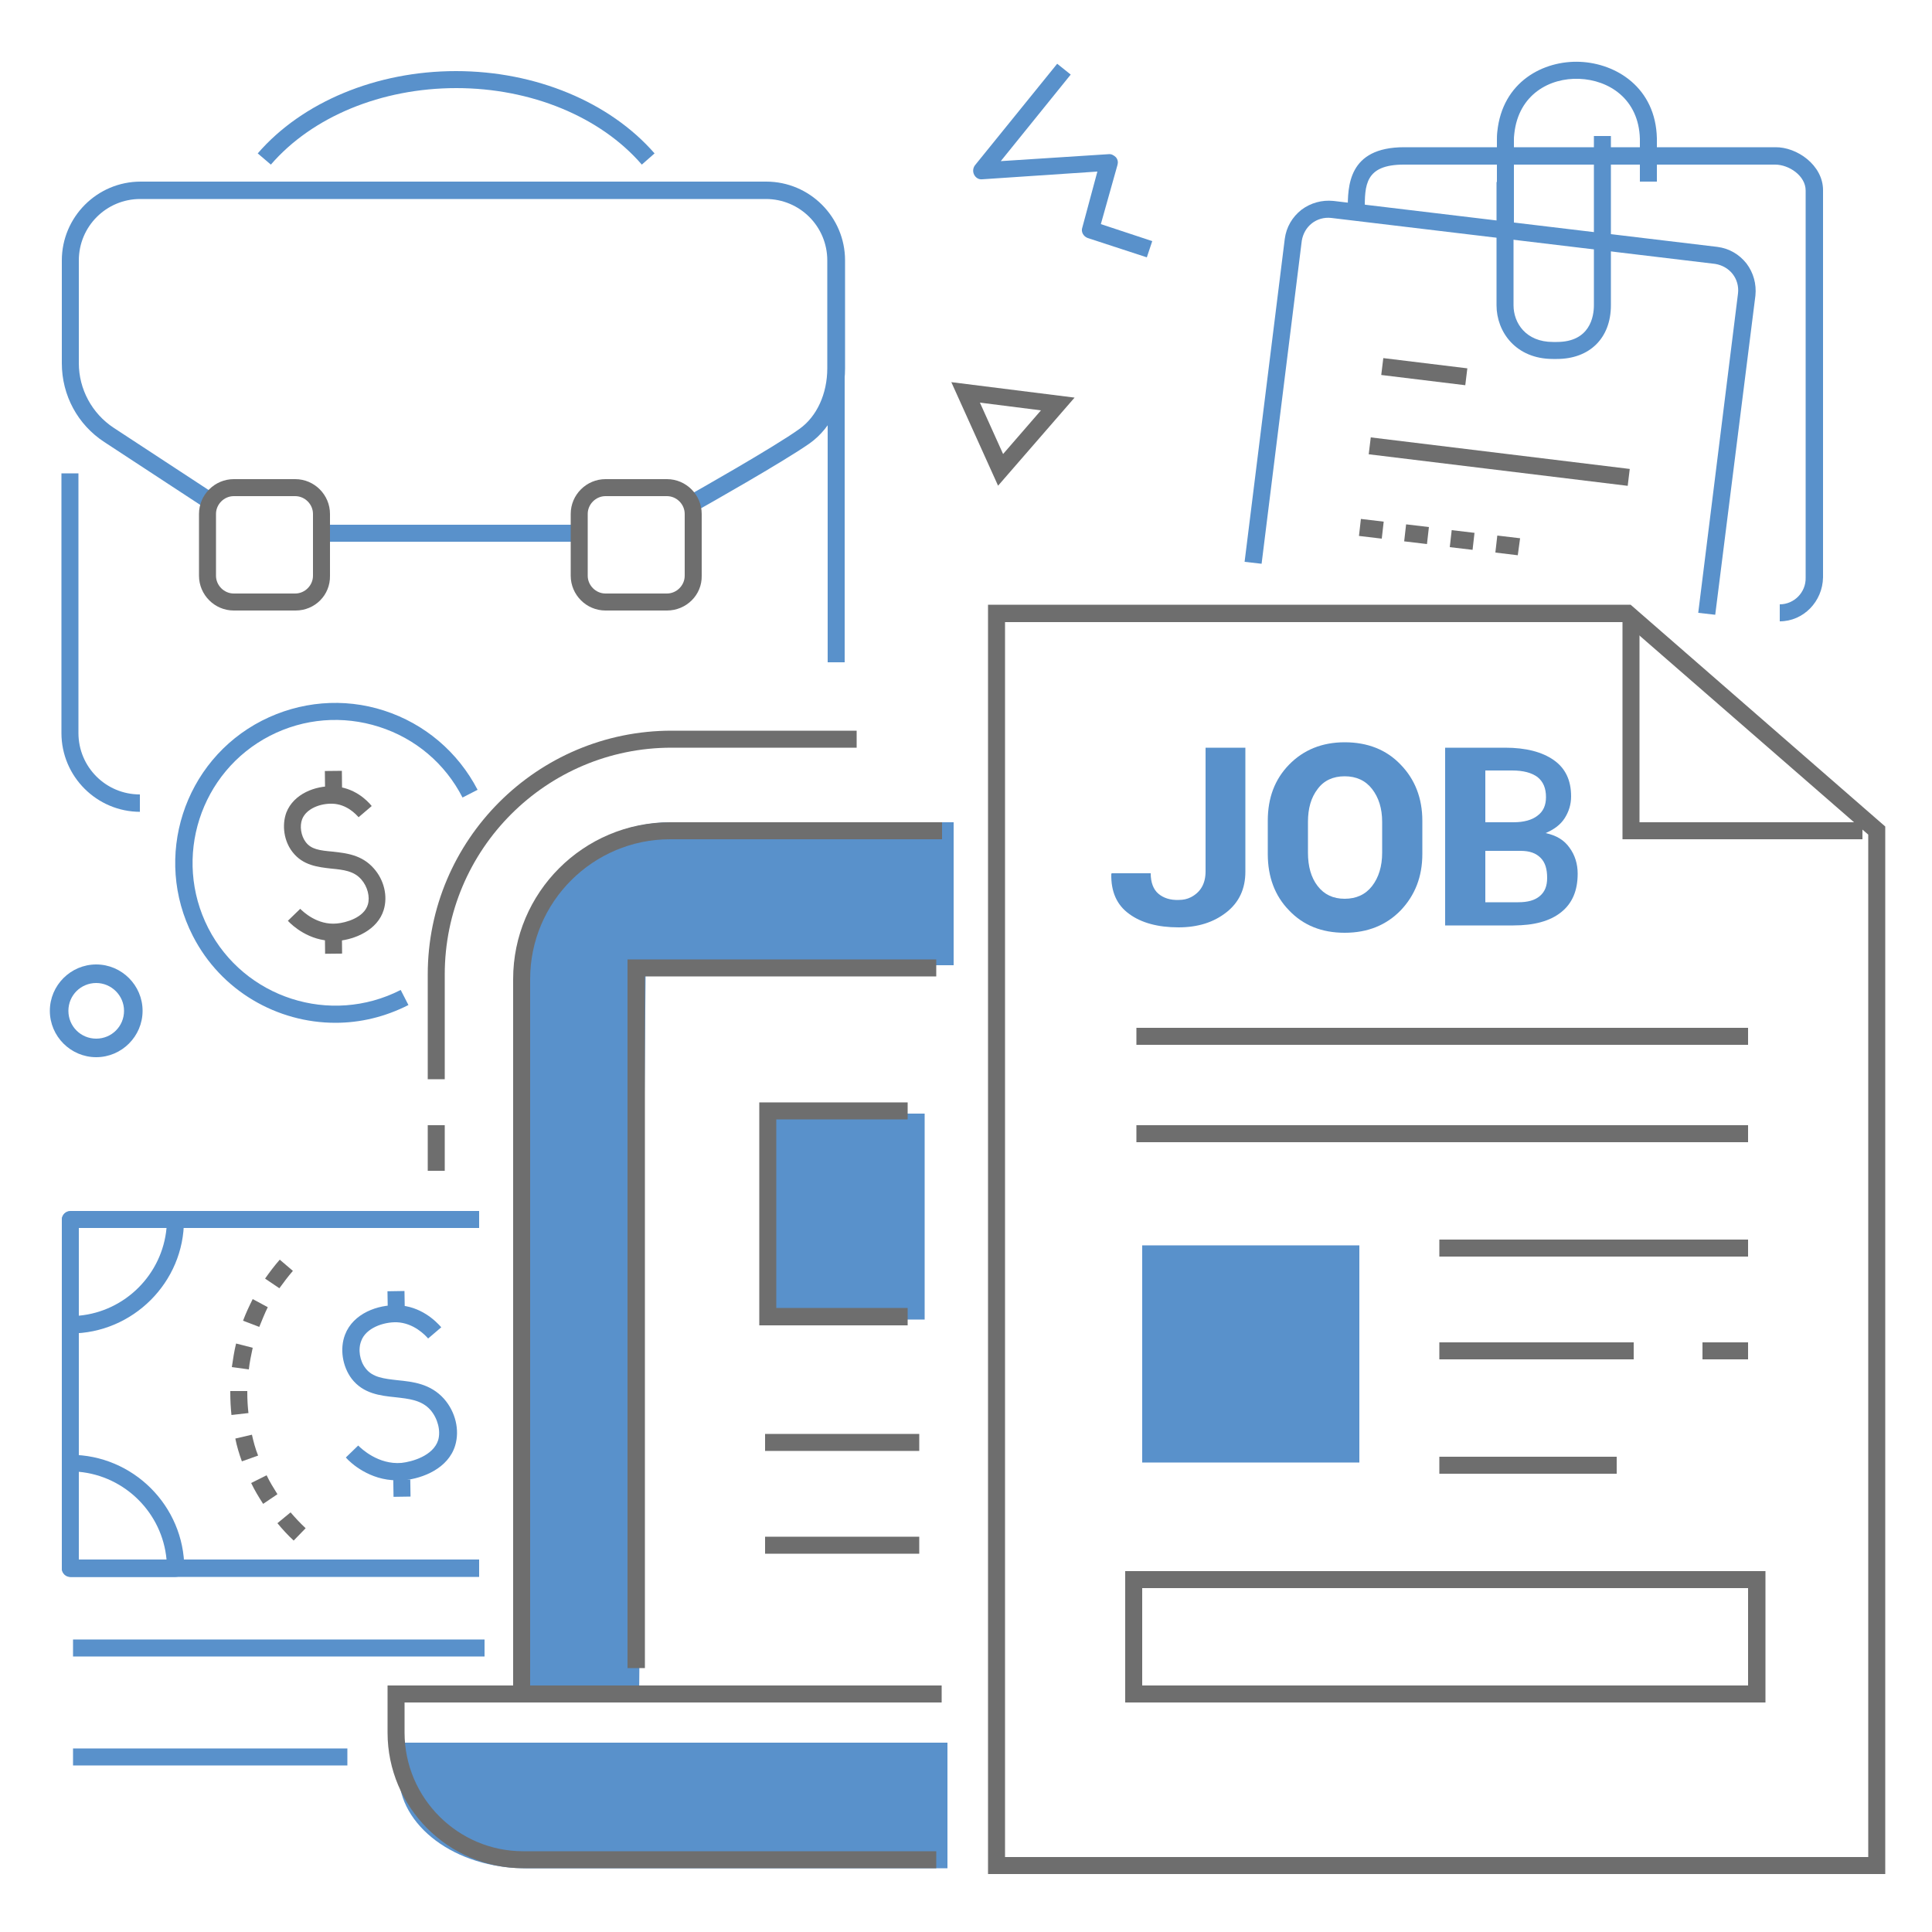 <?xml version="1.0" encoding="utf-8"?>
<!-- Generator: Adobe Illustrator 26.0.3, SVG Export Plug-In . SVG Version: 6.00 Build 0)  -->
<svg version="1.1" id="Layer_1" xmlns="http://www.w3.org/2000/svg" xmlns:xlink="http://www.w3.org/1999/xlink" x="0px" y="0px"
	 viewBox="0 0 500 500" style="enable-background:new 0 0 500 500;" xml:space="preserve">
<style type="text/css">
	.st0{fill:#5991CB;}
	.st1{fill:#6E6E6E;}
</style>
<g>
	<g>
		<path class="st0" d="M24.9,273.6c-6.6,0-12-5.4-12-12c0-6.6,5.4-12,12-12s12,5.4,12,12C36.9,268.2,31.5,273.6,24.9,273.6z
			 M24.9,254.4c-4,0-7.2,3.2-7.2,7.2c0,4,3.2,7.2,7.2,7.2s7.2-3.2,7.2-7.2C32.1,257.6,28.8,254.4,24.9,254.4z"/>
	</g>
	<g>
		<path class="st1" d="M258.3,125.7l-12.1-26.8l31.9,4L258.3,125.7z M253.6,104.2l6,13.3l9.8-11.3L253.6,104.2z"/>
	</g>
	<g>
		<path class="st0" d="M296.8,66.6l-15.3-5c-1.1-0.4-1.8-1.6-1.4-2.7l3.9-14.5l-29.8,2c-0.9,0.1-1.7-0.4-2.1-1.2
			c-0.4-0.8-0.3-1.7,0.2-2.4l21.3-26.3l3.5,2.8l-18.1,22.4l27.9-1.8c0.7-0.1,1.4,0.3,1.9,0.8c0.5,0.6,0.6,1.3,0.4,2L284.9,58
			l13.3,4.4L296.8,66.6z"/>
	</g>
	<g>
		<path class="st0" d="M245.3,483.5H136c-18.1,0-32.8-10.9-32.8-24.4V451h142V483.5z"/>
		<path class="st0" d="M246.8,212.8h-73c-22,0-39.4,17.6-39.4,38l1.6,188.4h29.4l1.7-189.4h79.7V212.8z"/>
		<rect x="199.4" y="288.2" class="st0" width="39.9" height="53.3"/>
		<g>
			<path class="st1" d="M242.3,483.5H135.4c-19.4,0-35.1-15.8-35.1-35.1v-12.2h137.6v4.4H104.7v7.8c0,16.9,13.8,30.7,30.7,30.7
				h106.9V483.5z"/>
		</g>
		<g>
			<path class="st1" d="M243.8,440.6h-111V253.4c0-22.4,18.2-40.6,40.6-40.6h70.4v4.4h-70.4c-19.9,0-36.2,16.2-36.2,36.2v182.8
				h106.5V440.6z"/>
		</g>
		<g>
			<path class="st1" d="M115.1,279.3h-4.4v-27.1c0-34.8,28.3-63.1,63.1-63.1h47.9v4.4h-47.9c-32.4,0-58.7,26.3-58.7,58.7V279.3z"/>
		</g>
		<g>
			<path class="st1" d="M487.9,485H255.7V156.5H422l65.9,57.4V485z M260.1,480.6h223.4V216l-63.2-55H260.1V480.6z"/>
		</g>
		<g>
			<path class="st0" d="M311.9,193.5h10.4v32.1c0,4.4-1.6,7.9-4.9,10.5c-3.3,2.6-7.4,3.9-12.4,3.9c-5.4,0-9.7-1.2-12.8-3.5
				c-3.2-2.3-4.7-5.8-4.6-10.3l0.1-0.2h10.1c0,2.4,0.7,4.2,2,5.3c1.3,1.1,3.1,1.7,5.3,1.6c1.1,0,2.1-0.2,3.1-0.7
				c2.5-1.3,3.8-3.5,3.8-6.7V193.5z"/>
			<path class="st0" d="M368.1,221c0,5.9-1.9,10.7-5.6,14.6c-3.7,3.8-8.5,5.8-14.5,5.8c-5.9,0-10.7-1.9-14.4-5.8
				c-3.7-3.8-5.5-8.7-5.5-14.6v-8.6c0-5.9,1.8-10.7,5.5-14.5c3.7-3.8,8.5-5.8,14.4-5.8c5.9,0,10.8,1.9,14.5,5.8
				c3.7,3.8,5.6,8.7,5.6,14.5V221z M357.7,212.7c0-3.5-0.9-6.3-2.6-8.5c-1.7-2.2-4.1-3.3-7.1-3.3c-3,0-5.4,1.1-7,3.3
				c-1.7,2.2-2.5,5-2.5,8.5v8c0,3.5,0.8,6.4,2.5,8.6c1.7,2.2,4,3.3,7,3.3c3,0,5.4-1.1,7.1-3.3c1.7-2.2,2.6-5.1,2.6-8.6V212.7z"/>
			<path class="st0" d="M374,239.4v-45.9h15.5c5.4,0,9.6,1.1,12.6,3.2c3,2.1,4.5,5.2,4.5,9.4c0,2.1-0.6,4-1.7,5.7
				c-1.1,1.7-2.8,2.9-4.9,3.8c2.8,0.6,4.8,1.8,6.2,3.8c1.4,1.9,2.1,4.2,2.1,6.7c0,4.4-1.4,7.7-4.3,10c-2.9,2.3-7,3.4-12.3,3.4H374z
				 M384.4,212.8h7.3c2.7,0,4.8-0.6,6.2-1.7c1.5-1.1,2.2-2.7,2.2-4.8c0-2.3-0.7-4-2.2-5.2c-1.5-1.1-3.6-1.7-6.6-1.7h-6.9V212.8z
				 M384.4,220.2v13.3h8.5c2.5,0,4.3-0.5,5.6-1.6c1.3-1.1,1.9-2.6,1.9-4.7c0-2.3-0.5-4-1.7-5.2s-2.8-1.8-5.2-1.8H384.4z"/>
		</g>
		<g>
			<rect x="294.1" y="266" class="st1" width="158.3" height="4.4"/>
		</g>
		<g>
			<rect x="294.1" y="291.2" class="st1" width="158.3" height="4.4"/>
		</g>
		<rect x="295.6" y="322.3" class="st0" width="56.2" height="56.2"/>
		<g>
			<rect x="372.5" y="320.8" class="st1" width="79.9" height="4.4"/>
		</g>
		<g>
			<rect x="372.5" y="347.4" class="st1" width="50.3" height="4.4"/>
		</g>
		<g>
			<rect x="372.5" y="377" class="st1" width="45.9" height="4.4"/>
		</g>
		<g>
			<path class="st1" d="M456.9,440.6H291.2v-34h165.7V440.6z M295.6,436.2h156.8V411H295.6V436.2z"/>
		</g>
		<g>
			<polygon class="st1" points="482,217.2 419.9,217.2 419.9,159.5 424.3,159.5 424.3,212.8 482,212.8 			"/>
		</g>
		<g>
			<polygon class="st1" points="166.9,431.7 162.4,431.7 162.4,248.3 242.3,248.3 242.3,252.7 166.9,252.7 			"/>
		</g>
		<g>
			<rect x="198" y="371.1" class="st1" width="39.9" height="4.4"/>
		</g>
		<g>
			<rect x="198" y="397.7" class="st1" width="39.9" height="4.4"/>
		</g>
		<g>
			<polygon class="st1" points="234.9,343 196.5,343 196.5,285.3 234.9,285.3 234.9,289.7 200.9,289.7 200.9,338.5 234.9,338.5 			
				"/>
		</g>
		<g>
			<rect x="440.6" y="347.4" class="st1" width="11.8" height="4.4"/>
		</g>
		<g>
			<rect x="110.7" y="291.2" class="st1" width="4.4" height="11.8"/>
		</g>
	</g>
	<g>
		<g>
			<g>
				<path class="st0" d="M36.3,210.1c-11.2,0-20.4-9.1-20.4-20.4v-67.2h4.4v67.2c0,8.8,7.1,15.9,15.9,15.9V210.1z"/>
			</g>
			<g>
				<rect x="214.2" y="95.9" class="st0" width="4.4" height="75.5"/>
			</g>
			<g>
				<rect x="84" y="135.8" class="st0" width="66.6" height="4.4"/>
			</g>
			<g>
				<path class="st0" d="M180.8,131.9l-2.2-3.9c0.2-0.1,21.8-12.3,28.3-17c4.5-3.2,7.2-9.1,7.2-15.7V67.4c0-8.8-7.1-15.9-15.9-15.9
					H36.3c-8.8,0-15.9,7.1-15.9,15.9V94c0,6.7,3.4,13,9,16.7l26.7,17.5l-2.4,3.7L27,114.4c-6.9-4.5-11-12.1-11-20.4V67.4
					c0-11.2,9.1-20.4,20.4-20.4h161.9c11.2,0,20.4,9.1,20.4,20.4v27.9c0,8.1-3.4,15.3-9.1,19.4C202.8,119.5,181.7,131.4,180.8,131.9
					z"/>
			</g>
			<g>
				<path class="st0" d="M166.1,42.6c-10.7-12.4-28.7-19.8-48-19.8c-19.4,0-37.3,7.4-48,19.8l-3.4-2.9C78.2,26.4,97.4,18.4,118,18.4
					s39.8,8,51.4,21.3L166.1,42.6z"/>
			</g>
		</g>
		<g>
			<path class="st1" d="M76.5,158H60.5c-5,0-9-4.1-9-9V133c0-5,4.1-9,9-9h15.9c5,0,9,4.1,9,9V149C85.5,154,81.5,158,76.5,158z
				 M60.5,128.4c-2.5,0-4.6,2.1-4.6,4.6V149c0,2.5,2.1,4.6,4.6,4.6h15.9c2.5,0,4.6-2.1,4.6-4.6V133c0-2.5-2.1-4.6-4.6-4.6H60.5z"/>
		</g>
		<g>
			<path class="st1" d="M172.6,158h-15.9c-5,0-9-4.1-9-9V133c0-5,4.1-9,9-9h15.9c5,0,9,4.1,9,9V149C181.7,154,177.6,158,172.6,158z
				 M156.7,128.4c-2.5,0-4.6,2.1-4.6,4.6V149c0,2.5,2.1,4.6,4.6,4.6h15.9c2.5,0,4.6-2.1,4.6-4.6V133c0-2.5-2.1-4.6-4.6-4.6H156.7z"
				/>
		</g>
	</g>
	<g>
		<g>
			<g>
				<g>
					
						<rect x="101.8" y="382.9" transform="matrix(1 -1.513160e-02 1.513160e-02 1 -5.816 1.618)" class="st0" width="4.4" height="4.4"/>
				</g>
				<g>
					
						<rect x="100.3" y="334.1" transform="matrix(1 -1.609791e-02 1.609791e-02 1 -5.401 1.695)" class="st0" width="4.4" height="4.4"/>
				</g>
				<g>
					<path class="st0" d="M102.7,383.1c-7,0-11.9-4.4-13.2-5.9l3.2-3.1c0.8,0.8,5.2,5,11.2,4.5c2.7-0.3,8.2-1.8,9.5-5.9
						c0.7-2.4-0.1-5.6-2-7.8c-2.3-2.6-5.6-2.9-9.1-3.3c-3.9-0.4-8.3-0.9-11.3-4.8c-2.4-3.2-3.1-7.8-1.7-11.4
						c2.1-5.5,8.5-7.8,13.6-7.6c6,0.2,9.9,4.1,11.3,5.7l-3.4,2.9c-0.8-0.9-3.7-4-8.1-4.2c-3.5-0.1-8,1.5-9.2,4.8
						c-0.9,2.2-0.4,5.2,1.1,7.1c1.8,2.4,4.8,2.7,8.3,3.1c4,0.4,8.5,0.9,12,4.8c3,3.4,4.1,8.1,2.9,12.1c-1.8,5.9-8.3,8.5-13.3,9
						C103.8,383,103.3,383.1,102.7,383.1z"/>
				</g>
			</g>
			<g>
				<path class="st0" d="M124,408.1H18.2c-1.2,0-2.2-1-2.2-2.2v-90.3c0-1.2,1-2.2,2.2-2.2H124v4.4H20.4v85.8H124V408.1z"/>
			</g>
			<g>
				<rect x="18.9" y="424.3" class="st0" width="106.5" height="4.4"/>
			</g>
			<g>
				<rect x="18.9" y="452.5" class="st0" width="71" height="4.4"/>
			</g>
			<g>
				<path class="st0" d="M18.2,345.1c-1.2,0-2.2-1-2.2-2.2v-27.2c0-1.2,1-2.2,2.2-2.2h27.2c1.2,0,2.2,1,2.2,2.2
					C47.7,331.8,34.4,345.1,18.2,345.1z M20.4,317.8v22.7c12-1.1,21.6-10.7,22.7-22.7H20.4z"/>
			</g>
			<g>
				<path class="st0" d="M45.4,408.1H18.2c-1.2,0-2.2-1-2.2-2.2v-27.2c0-1.2,1-2.2,2.2-2.2c16.2,0,29.5,13.2,29.5,29.5
					C47.7,407.1,46.7,408.1,45.4,408.1z M20.4,403.6h22.7c-1.1-12-10.7-21.6-22.7-22.7V403.6z"/>
			</g>
			<g>
				<path class="st1" d="M76,398.7c-1.5-1.4-2.9-2.9-4.2-4.5l3.4-2.8c1.2,1.4,2.5,2.8,3.9,4.1L76,398.7z M68.1,389.2
					c-1.1-1.7-2.2-3.5-3.1-5.4l4-2c0.8,1.7,1.8,3.3,2.8,4.9L68.1,389.2z M62.6,378.2c-0.7-1.9-1.3-3.9-1.7-5.9l4.3-1
					c0.4,1.8,0.9,3.7,1.6,5.4L62.6,378.2z M59.9,366.2c-0.2-1.9-0.3-3.8-0.3-5.7l0-0.5l4.4,0l0,0.5c0,1.7,0.1,3.5,0.3,5.2
					L59.9,366.2z M64.4,354.4l-4.4-0.6c0.3-2,0.6-4.1,1.1-6.1l4.3,1.1C65,350.7,64.6,352.5,64.4,354.4z M67.1,343.4l-4.2-1.6
					c0.7-1.9,1.6-3.8,2.5-5.6l3.9,2.1C68.5,339.9,67.8,341.7,67.1,343.4z M72.3,333.4l-3.7-2.5c1.2-1.7,2.4-3.3,3.8-4.9l3.4,2.9
					C74.5,330.4,73.4,331.9,72.3,333.4z"/>
			</g>
		</g>
	</g>
	<g>
		<g>
			<path class="st0" d="M86.8,264.7c-15,0-29.6-8.2-36.9-22.5c-10.4-20.3-2.4-45.3,17.9-55.7c9.8-5,21.1-6,31.6-2.6
				c10.5,3.4,19.1,10.7,24.2,20.5l-3.9,2c-4.5-8.8-12.2-15.3-21.6-18.3c-9.4-3-19.4-2.2-28.2,2.3c-18.1,9.3-25.3,31.6-16,49.8
				c9.3,18.1,31.6,25.3,49.8,16l2,3.9C99.6,263.2,93.2,264.7,86.8,264.7z"/>
		</g>
		<g>
			
				<rect x="84.1" y="199.5" transform="matrix(1 -1.049942e-02 1.049942e-02 1 -2.12 0.917)" class="st1" width="4.4" height="5.9"/>
		</g>
		<g>
			
				<rect x="84.1" y="240.9" transform="matrix(1 -1.049942e-02 1.049942e-02 1 -2.555 0.919)" class="st1" width="4.4" height="5.9"/>
		</g>
		<g>
			<path class="st1" d="M86.2,243.5c-6.2,0-10.5-3.9-11.7-5.2l3.2-3.1c0.7,0.7,4.4,4.3,9.5,3.8c2.3-0.2,7-1.5,8-4.9
				c0.6-2-0.1-4.7-1.7-6.5c-1.9-2.2-4.6-2.5-7.7-2.8c-3.5-0.4-7.4-0.8-10.1-4.3c-2.2-2.8-2.8-6.9-1.6-10.2c1.9-4.9,7.6-7,12.1-6.8
				c5.4,0.2,8.8,3.6,10,5.1l-3.4,2.9c-0.7-0.8-3.1-3.4-6.8-3.5c-3-0.1-6.7,1.2-7.8,4c-0.7,1.8-0.3,4.3,0.9,5.9
				c1.4,1.9,3.6,2.2,7,2.5c3.5,0.4,7.5,0.8,10.6,4.3c2.7,3,3.7,7.2,2.6,10.8c-1.6,5.2-7.4,7.6-11.8,8
				C87.2,243.4,86.7,243.5,86.2,243.5z"/>
		</g>
	</g>
	<g>
		<g>
			<path class="st0" d="M460.6,160.8l0-4.4c3.7,0,6.8-3.1,6.7-6.9V49.3c0-3.8-4.3-6.7-7.9-6.7c-0.1,0-96.1,0-96.1,0
				c-10.1,0-10.1,5.4-10.1,11.7h-4.4c0-6,0-16.2,14.6-16.2h96c5.7-0.1,12.4,4.7,12.4,11.1v100.2
				C471.7,155.7,466.7,160.8,460.6,160.8z"/>
		</g>
		<g>
			<path class="st0" d="M443.9,159.1l-4.4-0.5l10.3-82.7c0.2-1.8-0.3-3.6-1.4-5c-1.1-1.4-2.7-2.3-4.5-2.6l-99.4-11.9
				c-1.8-0.2-3.6,0.3-5,1.4c-1.4,1.1-2.3,2.7-2.6,4.5l-10.4,83.6l-4.4-0.5l10.4-83.6c0.4-3,1.9-5.6,4.3-7.5c2.4-1.8,5.3-2.6,8.3-2.3
				l99.4,11.9c3,0.4,5.6,1.9,7.5,4.3c1.8,2.4,2.6,5.3,2.3,8.3L443.9,159.1z"/>
		</g>
		<g>
			<g>
				<g>
					<path class="st1" d="M392.8,143.7L387,143l0.5-4.4l5.9,0.7L392.8,143.7z M381.1,142.3l-5.9-0.7l0.5-4.4l5.9,0.7L381.1,142.3z
						 M369.3,140.8l-5.9-0.7l0.5-4.4l5.9,0.7L369.3,140.8z M357.6,139.4l-5.9-0.7l0.5-4.4l5.9,0.7L357.6,139.4z"/>
				</g>
			</g>
			<g>
				<g>
					
						<rect x="385.8" y="85.8" transform="matrix(0.121 -0.993 0.993 0.121 222.339 490.283)" class="st1" width="4.4" height="67.5"/>
				</g>
			</g>
			<g>
				<g>
					
						<rect x="366.4" y="85.4" transform="matrix(0.121 -0.993 0.993 0.121 228.329 450.547)" class="st1" width="4.4" height="21.9"/>
				</g>
			</g>
		</g>
		<g>
			<path class="st0" d="M391.8,58.9h-4.4V36.3c0-0.6,0-1.4,0.1-2.2c1.3-13,12-18.5,21.4-18.1c9.4,0.4,19.6,6.7,19.9,19.8l0,0.5v10.7
				h-4.4l0-11.1c-0.3-10.3-8-15.2-15.7-15.5c-7.6-0.3-15.7,4-16.8,14.2c-0.1,0.7-0.1,1.2-0.1,1.7V58.9z"/>
		</g>
		<g>
			<path class="st0" d="M402.9,92.9h-1c-9.6,0-14.6-7-14.6-13.9V47.1h4.4V79c0,4.6,3.2,9.5,10.2,9.5h1c8.6,0,9.6-6.6,9.6-9.5V35.2
				h4.4V79C416.9,87.5,411.4,92.9,402.9,92.9z"/>
		</g>
	</g>
</g>
</svg>
